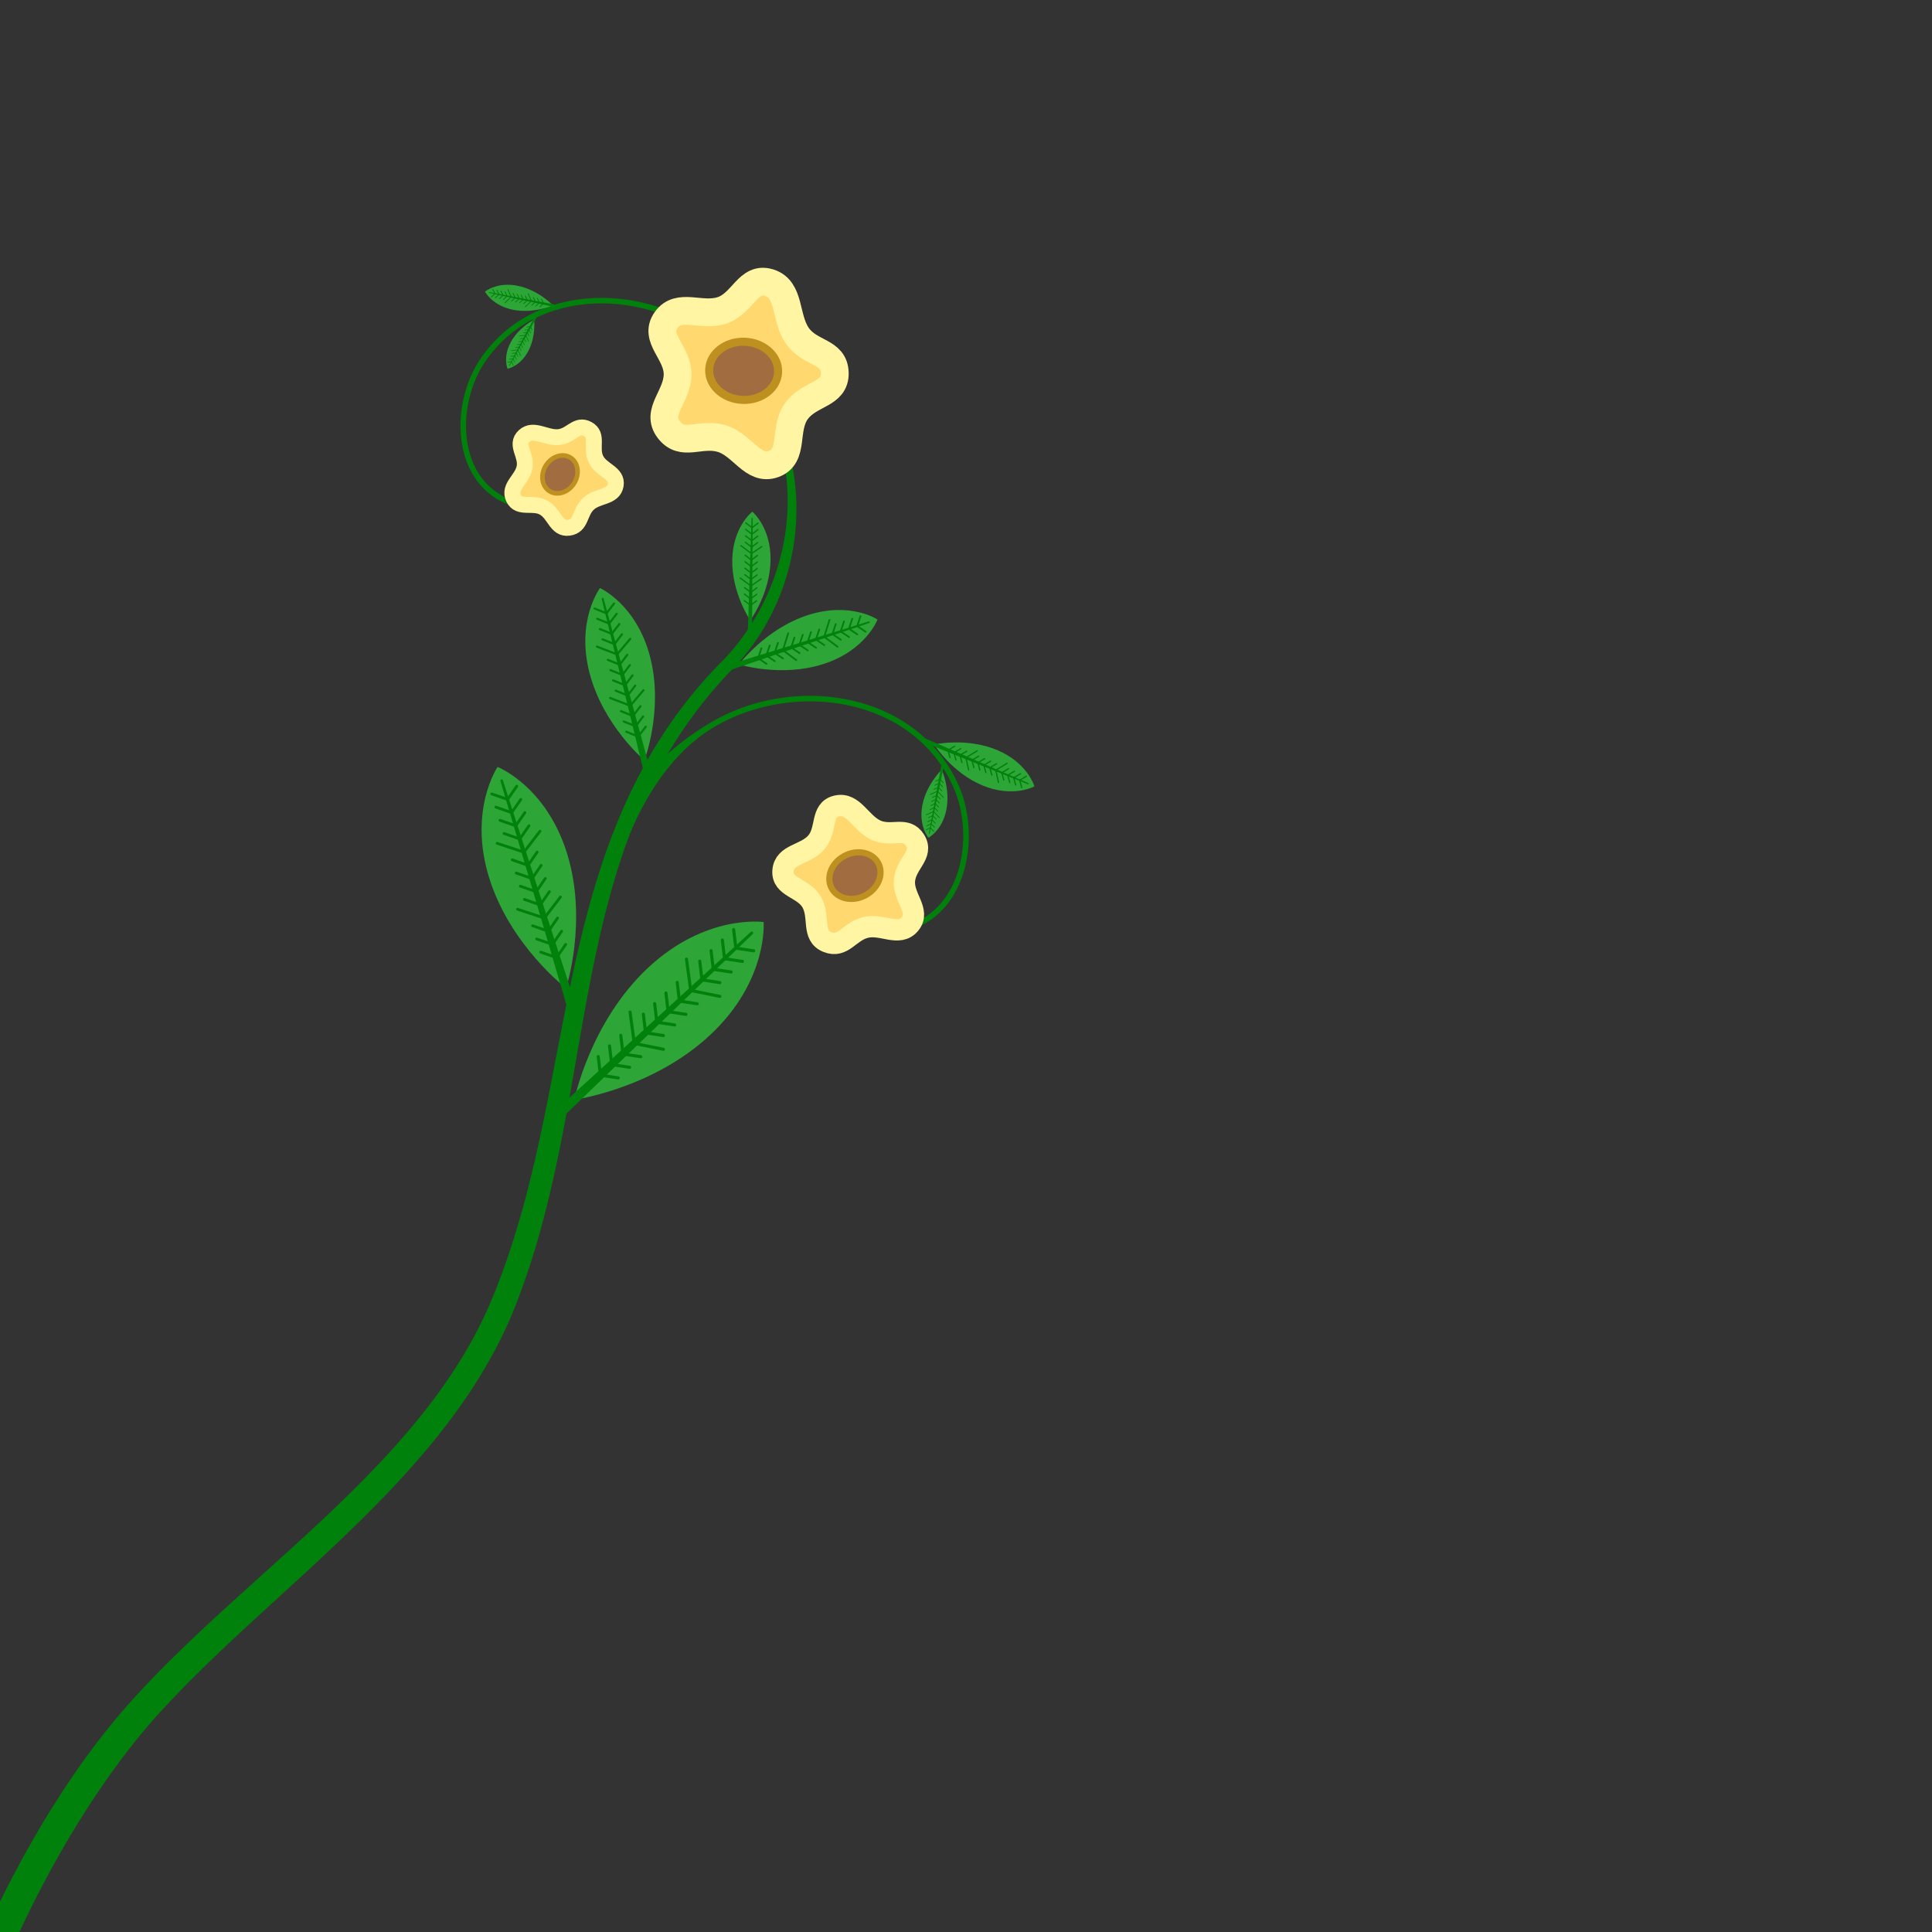 <?xml version="1.0" encoding="UTF-8" standalone="no"?>
<!-- Created with Inkscape (http://www.inkscape.org/) -->

<svg
   xmlns:dc="http://purl.org/dc/elements/1.1/"
   xmlns:cc="http://creativecommons.org/ns#"
   xmlns:rdf="http://www.w3.org/1999/02/22-rdf-syntax-ns#"
   xmlns:svg="http://www.w3.org/2000/svg"
   xmlns="http://www.w3.org/2000/svg"
   xmlns:sodipodi="http://sodipodi.sourceforge.net/DTD/sodipodi-0.dtd"
   xmlns:inkscape="http://www.inkscape.org/namespaces/inkscape"
   width="700"
   height="700"
   viewBox="0 0 700 700"
   id="svg2"
   version="1.1"
   inkscape:version="0.91 r13725"
   sodipodi:docname="flowerInc.svg">
  <rect x="0" y="0" width="700" height="700" fill="#333333" stroke="none"/>
  <defs
     id="defs4">
    <inkscape:path-effect
       effect="powerstroke"
       id="path-effect4853"
       is_visible="true"
       offset_points="0,1.625 | 0.5,1 | 1,0.464"
       sort_points="true"
       interpolator_type="Linear"
       interpolator_beta="0.2"
       start_linecap_type="round"
       linejoin_type="round"
       miter_limit="4"
       end_linecap_type="round" />
    <inkscape:path-effect
       effect="ruler"
       id="path-effect4822"
       is_visible="true"
       unit="px"
       mark_distance="5"
       mark_length="13"
       minor_mark_length="6"
       major_mark_steps="5"
       shift="3"
       offset="11"
       mark_dir="both"
       border_marks="none" />
    <inkscape:path-effect
       effect="skeletal"
       id="path-effect4813"
       is_visible="true"
       pattern="m 0,357.362 c 0,-2.76 2.24,-5 5,-5 2.76,0 5,2.24 5,5 0,2.76 -2.24,5 -5,5 -2.76,0 -5,-2.24 -5,-5 z"
       copytype="single_stretched"
       prop_scale="1"
       scale_y_rel="false"
       spacing="0"
       normal_offset="0"
       tang_offset="0"
       prop_units="false"
       vertical_pattern="false"
       fuse_tolerance="0" />
    <inkscape:path-effect
       effect="powerstroke"
       id="path-effect4732"
       is_visible="true"
       offset_points="0,1 | 3.507,4.743"
       sort_points="true"
       interpolator_type="CubicBezierFit"
       interpolator_beta="0.2"
       start_linecap_type="round"
       linejoin_type="round"
       miter_limit="4"
       end_linecap_type="round" />
    <inkscape:path-effect
       effect="ruler"
       id="path-effect4730"
       is_visible="true"
       unit="px"
       mark_distance="20"
       mark_length="14"
       minor_mark_length="7"
       major_mark_steps="5"
       shift="0"
       offset="0"
       mark_dir="left"
       border_marks="both" />
    <inkscape:path-effect
       effect="knot"
       id="path-effect4728"
       is_visible="true"
       interruption_width="3"
       prop_to_stroke_width="true"
       add_stroke_width="true"
       add_other_stroke_width="true"
       switcher_size="15"
       crossing_points_vector="" />
    <inkscape:path-effect
       effect="rough_hatches"
       id="path-effect4726"
       is_visible="true"
       direction="133.291,815.967 , 65.861,0"
       dist_rdm="75;1"
       growth="0"
       do_bend="true"
       bender="133.291,820.967 , 5,0"
       bottom_edge_variation="45.918;1"
       top_edge_variation="45.918;1"
       bottom_tgt_variation="0;1"
       top_tgt_variation="0;1"
       scale_bf="1"
       scale_bb="1"
       scale_tf="1"
       scale_tb="1"
       top_smth_variation="0;1"
       bottom_smth_variation="0;1"
       fat_output="true"
       stroke_width_top="1"
       stroke_width_bottom="1"
       front_thickness="1"
       back_thickness="0.25" />
    <inkscape:path-effect
       effect="construct_grid"
       id="path-effect4724"
       is_visible="true"
       nr_x="5"
       nr_y="5" />
    <inkscape:path-effect
       effect="bend_path"
       id="path-effect4722"
       is_visible="true"
       bendpath="m 1.568,820.967 263.445,0"
       prop_scale="1"
       scale_y_rel="false"
       vertical="false" />
    <inkscape:path-effect
       effect="vonkoch"
       id="path-effect4720"
       is_visible="true"
       ref_path="m 1.568,820.967 263.445,0"
       generator="m 1.568,1050.555 87.815,0 m 87.815,0 87.815,0"
       similar_only="false"
       nbgenerations="1"
       drawall="true"
       maxComplexity="1000" />
    <inkscape:path-effect
       effect="curvestitching"
       id="path-effect4718"
       is_visible="true"
       count="5"
       startpoint_edge_variation="0;1"
       startpoint_spacing_variation="0;1"
       endpoint_edge_variation="0;1"
       endpoint_spacing_variation="0;1"
       strokepath="m 1.568,820.967 263.445,0"
       prop_scale="1"
       scale_y_rel="false" />
    <inkscape:path-effect
       effect="spiro"
       id="path-effect4716"
       is_visible="true" />
    <inkscape:path-effect
       effect="sketch"
       id="path-effect4714"
       is_visible="true"
       nbiter_approxstrokes="1"
       strokelength="100"
       strokelength_rdm="0.3;1"
       strokeoverlap="0.3"
       strokeoverlap_rdm="0.3;1"
       ends_tolerance="0.1;1"
       parallel_offset="5;1"
       tremble_size="5;1"
       tremble_frequency="1"
       nbtangents="5"
       tgt_places_rdmness="1;1"
       tgtscale="10"
       tgtlength="100"
       tgtlength_rdm="0.3;1" />
    <inkscape:path-effect
       effect="powerstroke"
       id="path-effect4712"
       is_visible="true"
       offset_points="0,1 | 3.487,13.101"
       sort_points="true"
       interpolator_type="SpiroInterpolator"
       interpolator_beta="0.2"
       start_linecap_type="round"
       linejoin_type="round"
       miter_limit="4"
       end_linecap_type="round" />
    <inkscape:path-effect
       effect="skeletal"
       id="path-effect4710"
       is_visible="true"
       pattern="M 0,0 1,0"
       copytype="single_stretched"
       prop_scale="1"
       scale_y_rel="false"
       spacing="0"
       normal_offset="0"
       tang_offset="0"
       prop_units="false"
       vertical_pattern="false"
       fuse_tolerance="0" />
    <inkscape:path-effect
       effect="ruler"
       id="path-effect4822-8"
       is_visible="true"
       unit="px"
       mark_distance="5"
       mark_length="13"
       minor_mark_length="6"
       major_mark_steps="5"
       shift="3"
       offset="11"
       mark_dir="both"
       border_marks="none" />
    <inkscape:path-effect
       effect="powerstroke"
       id="path-effect4853-5"
       is_visible="true"
       offset_points="0,1.822 | 0.5,1.121 | 1,0.521"
       sort_points="true"
       interpolator_type="Linear"
       interpolator_beta="0.2"
       start_linecap_type="round"
       linejoin_type="round"
       miter_limit="4"
       end_linecap_type="round" />
    <inkscape:path-effect
       effect="powerstroke"
       id="path-effect4853-5-8"
       is_visible="true"
       offset_points="0,1.625 | 0.5,1 | 1,0.464"
       sort_points="true"
       interpolator_type="Linear"
       interpolator_beta="0.2"
       start_linecap_type="round"
       linejoin_type="round"
       miter_limit="4"
       end_linecap_type="round" />
    <inkscape:path-effect
       effect="powerstroke"
       id="path-effect4853-5-1"
       is_visible="true"
       offset_points="0,1.022 | 0.5,0.629 | 1,0.292"
       sort_points="true"
       interpolator_type="Linear"
       interpolator_beta="0.2"
       start_linecap_type="round"
       linejoin_type="round"
       miter_limit="4"
       end_linecap_type="round" />
    <inkscape:path-effect
       effect="powerstroke"
       id="path-effect4853-5-9"
       is_visible="true"
       offset_points="0,0.763 | 0.5,0.469 | 1,0.218"
       sort_points="true"
       interpolator_type="Linear"
       interpolator_beta="0.2"
       start_linecap_type="round"
       linejoin_type="round"
       miter_limit="4"
       end_linecap_type="round" />
    <inkscape:path-effect
       effect="powerstroke"
       id="path-effect4853-5-9-6"
       is_visible="true"
       offset_points="0,0.763 | 0.5,0.469 | 1,0.218"
       sort_points="true"
       interpolator_type="Linear"
       interpolator_beta="0.2"
       start_linecap_type="round"
       linejoin_type="round"
       miter_limit="4"
       end_linecap_type="round" />
    <inkscape:path-effect
       effect="powerstroke"
       id="path-effect4853-5-9-2"
       is_visible="true"
       offset_points="0,0.487 | 0.5,0.299 | 1,0.139"
       sort_points="true"
       interpolator_type="Linear"
       interpolator_beta="0.2"
       start_linecap_type="round"
       linejoin_type="round"
       miter_limit="4"
       end_linecap_type="round" />
    <inkscape:path-effect
       effect="powerstroke"
       id="path-effect4853-5-9-2-4"
       is_visible="true"
       offset_points="0,0.391 | 0.5,0.241 | 1,0.112"
       sort_points="true"
       interpolator_type="Linear"
       interpolator_beta="0.2"
       start_linecap_type="round"
       linejoin_type="round"
       miter_limit="4"
       end_linecap_type="round" />
    <inkscape:path-effect
       effect="powerstroke"
       id="path-effect4853-5-9-2-9"
       is_visible="true"
       offset_points="0,0.487 | 0.5,0.299 | 1,0.139"
       sort_points="true"
       interpolator_type="Linear"
       interpolator_beta="0.2"
       start_linecap_type="round"
       linejoin_type="round"
       miter_limit="4"
       end_linecap_type="round" />
    <inkscape:path-effect
       effect="powerstroke"
       id="path-effect4853-5-9-2-5"
       is_visible="true"
       offset_points="0,1.248 | 0.5,0.768 | 1,0.357"
       sort_points="true"
       interpolator_type="Linear"
       interpolator_beta="0.2"
       start_linecap_type="round"
       linejoin_type="round"
       miter_limit="4"
       end_linecap_type="round" />
  </defs>
  <sodipodi:namedview
     id="base"
     pagecolor="#ffffff"
     bordercolor="#666666"
     borderopacity="1.0"
     inkscape:pageopacity="0.0"
     inkscape:pageshadow="2"
     inkscape:zoom="0.98994949"
     inkscape:cx="168.24094"
     inkscape:cy="341.9326"
     inkscape:document-units="px"
     inkscape:current-layer="layer1"
     showgrid="false"
     units="px"
     inkscape:window-width="2560"
     inkscape:window-height="1017"
     inkscape:window-x="-8"
     inkscape:window-y="-8"
     inkscape:window-maximized="1" />
  <g
     inkscape:label="Layer 1"
     inkscape:groupmode="layer"
     id="layer1"
     transform="translate(0,-352.362)">
    <path
       style="color:#000000;font-style:normal;font-variant:normal;font-weight:normal;font-stretch:normal;font-size:medium;line-height:normal;font-family:sans-serif;text-indent:0;text-align:start;text-decoration:none;text-decoration-line:none;text-decoration-style:solid;text-decoration-color:#000000;letter-spacing:normal;word-spacing:normal;text-transform:none;direction:ltr;block-progression:tb;writing-mode:lr-tb;baseline-shift:baseline;text-anchor:start;white-space:normal;clip-rule:nonzero;display:inline;overflow:visible;visibility:visible;opacity:1;isolation:auto;mix-blend-mode:normal;color-interpolation:sRGB;color-interpolation-filters:linearRGB;solid-color:#000000;solid-opacity:1;fill:#00810b;fill-opacity:1;fill-rule:nonzero;stroke:#00810b;stroke-width:1;stroke-linecap:round;stroke-linejoin:round;stroke-miterlimit:4;stroke-dasharray:none;stroke-dashoffset:0;stroke-opacity:1;color-rendering:auto;image-rendering:auto;shape-rendering:auto;text-rendering:auto;enable-background:accumulate"
       d="m 263.6,590.672 c -32.749,32.245 -45.822,70.704 -54.783,110.987 -9.009,40.497 -13.738,81.733 -29.84,120.866 -12.007,29.46 -33.626,53.935 -57.819,77.05 -23.961,22.894 -51.01,44.913 -72.419,68.564 -10.633,11.675 -20.426,25.079 -29.135,38.987 -8.477,13.538 -15.978,27.571 -22.287,40.996 a 4.044,4.666 21.161 0 0 2.248,6.26 c 0.325,0.092 0.672,0.137 1.036,0.146 a 6.788,3.291 6.11 0 0 5.843,-2.099 c 12.417,-26.641 29.5,-55.634 49.318,-77.969 20.945,-23.431 46.967,-44.783 71.47,-68.582 24.3,-23.602 46.649,-49.234 59.003,-80.452 15.823,-40.218 20.041,-82.868 28.143,-122.599 8.141,-39.922 20.263,-77.699 51.803,-109.574 a 1.039,1.566 33.571 0 0 0,-2.336 c -0.404,-0.068 -0.796,-0.147 -1.168,-0.246 z m 0,1.414 c 0.1,0.372 0.179,0.764 0.246,1.168 l 0,-2.336 c -32.603,32.267 -45.433,70.692 -54.162,110.922 -8.77,40.423 -13.288,81.841 -29.314,121.241 -12.059,29.814 -33.779,54.519 -58.012,77.734 -24.027,23.019 -51.004,44.965 -72.32,68.494 -20.81,22.809 -38.621,52.357 -51.537,79.371 l 5.843,-2.099 c -0.239,-0.274 -0.495,-0.513 -0.773,-0.705 l 2.248,6.26 c 6.217,-13.104 13.567,-26.79 21.824,-39.976 8.487,-13.553 17.874,-26.557 27.93,-37.869 21.01,-23.482 46.932,-44.801 71.422,-68.65 24.251,-23.616 46.535,-49.247 58.773,-80.399 15.619,-40.156 19.622,-82.841 27.52,-122.642 7.939,-40.009 19.952,-78.238 51.725,-110.513 z"
       id="path4694"
       inkscape:connector-curvature="0"
       inkscape:path-effect="#path-effect4732"
       inkscape:original-d="m 264.30664,591.37891 c -32.25981,32.25981 -44.80485,70.60399 -53.25391,110.75 -8.44905,40.14601 -12.82325,82.11281 -28.67968,121.7539 C 158.12761,884.4964 94.566261,924.0926 52.15625,971.21484 31.744516,993.89454 14.266368,1023.2357 1.5683594,1050.1289 l 0.9042968,0.4258 C 15.139255,1023.728 32.585725,994.45661 52.900391,971.88477 95.163807,924.92541 158.88957,885.28682 183.30273,824.25391 c 15.92322,-39.80804 20.29411,-81.84348 28.72852,-121.91993 8.43441,-40.07644 20.91101,-78.17663 52.98242,-110.24804 l -0.70703,-0.70703 z" />
    <path
       style="color:#000000;font-style:normal;font-variant:normal;font-weight:normal;font-stretch:normal;font-size:medium;line-height:normal;font-family:sans-serif;text-indent:0;text-align:start;text-decoration:none;text-decoration-line:none;text-decoration-style:solid;text-decoration-color:#000000;letter-spacing:normal;word-spacing:normal;text-transform:none;direction:ltr;block-progression:tb;writing-mode:lr-tb;baseline-shift:baseline;text-anchor:start;white-space:normal;clip-rule:nonzero;display:inline;overflow:visible;visibility:visible;opacity:1;isolation:auto;mix-blend-mode:normal;color-interpolation:sRGB;color-interpolation-filters:linearRGB;solid-color:#000000;solid-opacity:1;fill:#00810b;fill-opacity:1;fill-rule:nonzero;stroke:#00810b;stroke-width:1px;stroke-linecap:butt;stroke-linejoin:round;stroke-miterlimit:4;stroke-dasharray:none;stroke-dashoffset:0;stroke-opacity:1;color-rendering:auto;image-rendering:auto;shape-rendering:auto;text-rendering:auto;enable-background:accumulate"
       d="m 214.994,460.85 c -15.828,0.752 -31.014,7.658 -40.652,22.014 -5.413,8.063 -8.026,19.208 -6.611,29.318 1.415,10.111 6.924,19.22 17.723,22.949 4.149,1.433 10.996,0.505 15.863,-2.184 2.434,-1.344 4.386,-3.152 5.146,-5.428 0.76,-2.275 -0.24,-4.466 -2.513,-7.327 l -0.29,0.13 c 2.133,2.685 2.502,4.945 1.855,6.879 -0.646,1.933 -2.384,3.6 -4.682,4.869 -4.596,2.538 -11.372,3.387 -15.055,2.115 -10.425,-3.6 -15.682,-12.3 -17.059,-22.143 -1.377,-9.842 1.193,-20.791 6.451,-28.623 9.45,-14.076 24.3,-20.833 39.869,-21.572 15.569,-0.739 31.837,4.564 43.998,14.607 35.75,29.524 34.335,81.667 4.46,114.282 l 2.946,2.236 c 30.232,-33.005 29.467,-87.362 -6.77,-117.288 -12.365,-10.212 -28.854,-15.588 -44.682,-14.836 z"
       id="path4700"
       inkscape:connector-curvature="0"
       sodipodi:nodetypes="ssssssccsssssssccss" />
    <path
       style="color:#000000;font-style:normal;font-variant:normal;font-weight:normal;font-stretch:normal;font-size:medium;line-height:normal;font-family:sans-serif;text-indent:0;text-align:start;text-decoration:none;text-decoration-line:none;text-decoration-style:solid;text-decoration-color:#000000;letter-spacing:normal;word-spacing:normal;text-transform:none;direction:ltr;block-progression:tb;writing-mode:lr-tb;baseline-shift:baseline;text-anchor:start;white-space:normal;clip-rule:nonzero;display:inline;overflow:visible;visibility:visible;opacity:1;isolation:auto;mix-blend-mode:normal;color-interpolation:sRGB;color-interpolation-filters:linearRGB;solid-color:#000000;solid-opacity:1;fill:#00810b;fill-opacity:1;fill-rule:evenodd;stroke:#00810b;stroke-width:1px;stroke-linecap:butt;stroke-linejoin:round;stroke-miterlimit:4;stroke-dasharray:none;stroke-dashoffset:0;stroke-opacity:1;color-rendering:auto;image-rendering:auto;shape-rendering:auto;text-rendering:auto;enable-background:accumulate"
       d="m 295.637,605.008 c 4.254,0.133 8.477,0.651 12.588,1.564 16.443,3.652 31.099,13.634 38.596,30.414 4.209,9.422 4.928,21.567 1.617,31.898 -3.31,10.331 -10.724,18.87 -22.703,20.82 -4.592,0.748 -11.597,-1.462 -16.203,-5.154 -2.303,-1.846 -4.017,-4.091 -4.4,-6.602 -0.383,-2.511 0.847,-4.989 3.741,-7.57 l 0.046,0.029 c -2.727,2.432 -3.128,5.237 -2.799,7.391 0.329,2.155 1.855,4.221 4.037,5.971 4.364,3.498 11.313,5.618 15.418,4.949 11.589,-1.887 18.682,-10.065 21.91,-20.139 3.228,-10.073 2.517,-22.02 -1.578,-31.188 -7.359,-16.472 -21.709,-26.248 -37.898,-29.844 -16.19,-3.596 -34.205,-0.981 -48.775,7.346 -15.642,8.94 -26.389,25.874 -32.818,42.652 l -2.956,-4.526 c 6.507,-16.984 19.419,-29.93 35.278,-38.993 11.1,-6.344 24.138,-9.419 36.9,-9.02 z"
       id="path4702"
       inkscape:connector-curvature="0"
       sodipodi:nodetypes="cssssssccsssssssccssc" />
    <path
       sodipodi:type="star"
       style="fill:#ffd870;fill-opacity:1;fill-rule:nonzero;stroke:#fff5a2;stroke-width:9.285;stroke-linecap:butt;stroke-linejoin:round;stroke-miterlimit:4;stroke-dasharray:none;stroke-dashoffset:90;stroke-opacity:1"
       id="path4734"
       sodipodi:sides="5"
       sodipodi:cx="250.89592"
       sodipodi:cy="376.72025"
       sodipodi:r1="22.132904"
       sodipodi:r2="31.173105"
       sodipodi:arg1="0.57762953"
       sodipodi:arg2="1.2059481"
       inkscape:flatsided="false"
       inkscape:rounded="0.4"
       inkscape:randomized="0.02"
       d="m 269.273,388.492 c -4.163,6.227 0.006,15.139 -6.898,17.952 -6.905,2.813 -10.638,-6.084 -17.841,-7.837 -7.203,-1.753 -12.831,3.498 -17.626,-2.263 -4.796,-5.761 2.453,-11.123 2.222,-18.525 -0.232,-7.402 -8.586,-11.756 -4.572,-17.97 4.014,-6.214 11.723,-1.384 18.621,-4.022 6.898,-2.638 8.159,-11.77 15.359,-9.804 7.2,1.966 5.561,11.477 10.103,17.408 4.542,5.931 12.467,4.509 12.923,11.86 0.456,7.351 -8.128,6.974 -12.29,13.201 z"
       inkscape:transform-center-x="1.431219"
       inkscape:transform-center-y="1.854952"
       transform="matrix(0.733,-0.392,0.392,0.733,-21.963,492.086)" />
    <ellipse
       style="fill:#a16c3f;fill-opacity:1;fill-rule:nonzero;stroke:#bd901f;stroke-width:2.246;stroke-linecap:butt;stroke-linejoin:round;stroke-miterlimit:4;stroke-dasharray:none;stroke-dashoffset:90;stroke-opacity:1"
       id="path4738"
       transform="matrix(0.882,-0.472,0.472,0.882,0,0)"
       ry="8.08"
       rx="9.577"
       cy="736.283"
       cx="-42.817" />
    <path
       style="fill:#2da537;fill-opacity:1;fill-rule:evenodd;stroke:none;stroke-width:1px;stroke-linecap:butt;stroke-linejoin:miter;stroke-opacity:1"
       d="m 208.089,750.809 c 0,0 5.673,-28.058 26.641,-47.738 20.968,-19.679 41.949,-16.637 41.949,-16.637 0,0 1.707,21.132 -19.261,40.811 -20.968,19.679 -49.33,23.564 -49.33,23.564 z"
       id="path4811-5-8"
       inkscape:connector-curvature="0"
       sodipodi:nodetypes="cscsc" />
    <path
       style="fill:none;fill-rule:evenodd;stroke:#00810b;stroke-width:1.121px;stroke-linecap:round;stroke-linejoin:round;stroke-opacity:1"
       d="m 224.013,742.904 -6.454,-0.982 -0.813,-6.762 m 11.355,3.907 -6.454,-0.982 -0.813,-6.762 m 11.355,3.907 -6.454,-0.982 -0.813,-6.762 m 15.446,5.06 -10.546,-2.135 -1.54,-11.363 m 12.082,8.509 -6.454,-0.982 -0.813,-6.762 m 11.355,3.907 -6.454,-0.982 -0.813,-6.762 m 11.355,3.907 -6.454,-0.982 -0.813,-6.762 m 11.355,3.907 -6.454,-0.982 -0.813,-6.762 m 15.446,5.06 -10.546,-2.135 -1.54,-11.363 m 12.082,8.509 -6.454,-0.982 -0.813,-6.762 m 11.355,3.907 -6.454,-0.982 -0.813,-6.762 m 11.355,3.907 -6.454,-0.982 -0.813,-6.762 m 11.355,3.907 -6.454,-0.982 -0.813,-6.762"
       id="path4820-3-1"
       inkscape:connector-curvature="0"
       sodipodi:nodetypes="ccccccccccccccccccccccccccccccccccccccc" />
    <path
       style="fill:#00810b;fill-opacity:1;fill-rule:evenodd;stroke:none;stroke-width:1px;stroke-linecap:butt;stroke-linejoin:miter;stroke-opacity:1"
       d="m 203.092,757.915 34.794,-33.616 34.862,-33.543 a 0.521,0.521 90 0 0 -0.712,-0.759 l -35.684,32.667 -35.753,32.594 a 1.822,1.822 90 0 0 2.493,2.657 z"
       id="path4851-1"
       inkscape:connector-curvature="0"
       inkscape:path-effect="#path-effect4853-5"
       inkscape:original-d="m 201.84548,756.58628 70.54627,-66.20986"
       sodipodi:nodetypes="cc" />
    <path
       style="fill:#2da537;fill-opacity:1;fill-rule:evenodd;stroke:none;stroke-width:1px;stroke-linecap:butt;stroke-linejoin:miter;stroke-opacity:1"
       d="m 205.084,710.392 c 0,0 -20.28,-15.514 -27.864,-40.017 -7.584,-24.503 3.055,-40.137 3.055,-40.137 0,0 17.611,6.89 25.195,31.393 7.584,24.503 -0.385,48.761 -0.385,48.761 z"
       id="path4811-5-8-6"
       inkscape:connector-curvature="0"
       sodipodi:nodetypes="cscsc" />
    <path
       style="fill:none;fill-rule:evenodd;stroke:#00810b;stroke-width:1px;stroke-linecap:round;stroke-linejoin:round;stroke-opacity:1"
       d="m 204.968,694.534 -3.31,4.792 -5.739,-1.991 m 7.57,-7.577 -3.31,4.792 -5.739,-1.991 m 7.57,-7.577 -3.31,4.792 -5.739,-1.991 m 10.094,-10.407 -5.833,7.621 -9.713,-3.206 m 11.544,-6.362 -3.31,4.792 -5.739,-1.991 m 7.57,-7.577 -3.31,4.792 -5.739,-1.991 m 7.57,-7.577 -3.31,4.792 -5.739,-1.991 m 7.57,-7.577 -3.31,4.792 -5.739,-1.991 m 10.094,-10.407 -5.833,7.621 -9.713,-3.206 m 11.544,-6.362 -3.31,4.792 -5.739,-1.991 m 7.57,-7.577 -3.31,4.792 -5.739,-1.991 m 7.57,-7.577 -3.31,4.792 -5.739,-1.991 m 7.57,-7.577 -3.31,4.792 -5.739,-1.991"
       id="path4820-3-1-8"
       inkscape:connector-curvature="0"
       sodipodi:nodetypes="ccccccccccccccccccccccccccccccccccccccc" />
    <path
       style="fill:#00810b;fill-opacity:1;fill-rule:evenodd;stroke:none;stroke-width:1px;stroke-linecap:butt;stroke-linejoin:miter;stroke-opacity:1"
       d="M 208.828,717.174 195.473,676.14 182.203,635.078 a 0.464,0.464 90 0 0 -0.887,0.275 l 12.247,41.378 12.161,41.404 a 1.625,1.625 90 0 0 3.105,-0.961 z"
       id="path4851-1-2"
       inkscape:connector-curvature="0"
       inkscape:path-effect="#path-effect4853-5-8"
       inkscape:original-d="M 207.27598,717.65496 181.75904,635.2156"
       sodipodi:nodetypes="cc" />
    <path
       style="fill:#2da537;fill-opacity:1;fill-rule:evenodd;stroke:none;stroke-width:1px;stroke-linecap:butt;stroke-linejoin:miter;stroke-opacity:1"
       d="m 267.752,593.089 c 0,0 9.587,-12.882 24.932,-17.856 15.345,-4.974 25.265,1.586 25.265,1.586 0,0 -4.186,11.132 -19.531,16.105 -15.345,4.974 -30.666,0.165 -30.666,0.165 z"
       id="path4811-5-8-1"
       inkscape:connector-curvature="0"
       sodipodi:nodetypes="cscsc" />
    <path
       style="fill:none;fill-rule:evenodd;stroke:#00810b;stroke-width:0.629px;stroke-linecap:round;stroke-linejoin:round;stroke-opacity:1"
       d="m 277.723,592.884 -3.041,-2.041 1.204,-3.626 m 4.828,4.697 -3.041,-2.041 1.204,-3.626 m 4.828,4.697 -3.041,-2.041 1.204,-3.626 m 6.629,6.261 -4.841,-3.604 1.935,-6.135 m 4.097,7.206 -3.041,-2.041 1.204,-3.626 m 4.828,4.697 -3.041,-2.041 1.204,-3.626 m 4.828,4.697 -3.041,-2.041 1.204,-3.626 m 4.828,4.697 -3.041,-2.041 1.204,-3.626 m 6.629,6.261 -4.841,-3.604 1.935,-6.135 m 4.097,7.206 -3.041,-2.041 1.204,-3.626 m 4.828,4.697 -3.041,-2.041 1.204,-3.626 m 4.828,4.697 -3.041,-2.041 1.204,-3.626 m 4.828,4.697 -3.041,-2.041 1.204,-3.626"
       id="path4820-3-1-7"
       inkscape:connector-curvature="0"
       sodipodi:nodetypes="ccccccccccccccccccccccccccccccccccccccc" />
    <path
       style="fill:#00810b;fill-opacity:1;fill-rule:evenodd;stroke:none;stroke-width:1px;stroke-linecap:butt;stroke-linejoin:miter;stroke-opacity:1"
       d="m 263.518,595.5 25.693,-8.741 25.71,-8.687 a 0.292,0.292 90 0 0 -0.18,-0.556 l -25.918,8.046 -25.935,7.993 a 1.022,1.022 90 0 0 0.63,1.944 z"
       id="path4851-1-3"
       inkscape:connector-curvature="0"
       inkscape:path-effect="#path-effect4853-5-1"
       inkscape:original-d="m 263.20272,594.52783 51.62744,-16.73365"
       sodipodi:nodetypes="cc" />
    <path
       style="fill:#2da537;fill-opacity:1;fill-rule:evenodd;stroke:none;stroke-width:1px;stroke-linecap:butt;stroke-linejoin:miter;stroke-opacity:1"
       d="m 338.457,622.098 c 0,0 11.694,-2.634 22.803,2.011 11.109,4.645 13.537,13.184 13.537,13.184 0,0 -7.783,4.269 -18.892,-0.376 -11.109,-4.645 -17.447,-14.819 -17.447,-14.819 z"
       id="path4811-5-8-3"
       inkscape:connector-curvature="0"
       sodipodi:nodetypes="cscsc" />
    <path
       style="fill:none;fill-rule:evenodd;stroke:#00810b;stroke-width:0.469px;stroke-linecap:round;stroke-linejoin:round;stroke-opacity:1"
       d="m 344.204,626.83 -0.729,-2.635 2.445,-1.468 m 0.45,5.008 -0.729,-2.635 2.445,-1.468 m 0.45,5.008 -0.729,-2.635 2.445,-1.468 m 0.71,6.769 -0.989,-4.396 4.079,-2.533 m -1.184,6.073 -0.729,-2.635 2.445,-1.468 m 0.45,5.008 -0.729,-2.635 2.445,-1.468 m 0.45,5.008 -0.729,-2.635 2.445,-1.468 m 0.45,5.008 -0.729,-2.635 2.445,-1.468 m 0.71,6.769 -0.989,-4.396 4.079,-2.533 m -1.184,6.074 -0.729,-2.635 2.445,-1.468 m 0.45,5.008 -0.729,-2.635 2.445,-1.468 m 0.45,5.008 -0.729,-2.635 2.445,-1.468 m 0.45,5.008 -0.729,-2.635 2.445,-1.468"
       id="path4820-3-1-87"
       inkscape:connector-curvature="0"
       sodipodi:nodetypes="ccccccccccccccccccccccccccccccccccccccc" />
    <path
       style="fill:#00810b;fill-opacity:1;fill-rule:evenodd;stroke:none;stroke-width:1px;stroke-linecap:butt;stroke-linejoin:miter;stroke-opacity:1"
       d="m 334.887,621.405 18.801,7.543 18.785,7.582 a 0.218,0.218 90 0 0 0.168,-0.402 l -18.591,-8.046 -18.575,-8.085 a 0.763,0.763 90 0 0 -0.589,1.408 z"
       id="path4851-1-5"
       inkscape:connector-curvature="0"
       inkscape:path-effect="#path-effect4853-5-9"
       inkscape:original-d="m 335.18123,620.70091 37.37601,15.62807"
       sodipodi:nodetypes="cc" />
    <path
       style="fill:#2da537;fill-opacity:1;fill-rule:evenodd;stroke:none;stroke-width:1px;stroke-linecap:butt;stroke-linejoin:miter;stroke-opacity:1"
       d="m 271.826,577.132 c 0,0 -6.751,-9.905 -6.518,-21.944 0.233,-12.039 7.279,-17.438 7.279,-17.438 0,0 6.833,5.667 6.6,17.706 -0.233,12.039 -7.361,21.675 -7.361,21.675 z"
       id="path4811-5-8-3-9"
       inkscape:connector-curvature="0"
       sodipodi:nodetypes="cscsc" />
    <path
       style="fill:none;fill-rule:evenodd;stroke:#00810b;stroke-width:0.469px;stroke-linecap:round;stroke-linejoin:round;stroke-opacity:1"
       d="m 274.112,570.048 -2.182,1.648 -2.264,-1.733 m 4.491,-2.261 -2.182,1.648 -2.264,-1.733 m 4.491,-2.261 -2.182,1.647 -2.264,-1.733 m 6.033,-3.15 -3.723,2.537 -3.856,-2.861 m 6.083,-1.133 -2.182,1.647 -2.264,-1.733 m 4.491,-2.261 -2.182,1.648 -2.264,-1.733 m 4.491,-2.261 -2.182,1.647 -2.264,-1.733 m 4.491,-2.261 -2.182,1.648 -2.264,-1.733 m 6.033,-3.15 -3.723,2.537 -3.856,-2.861 m 6.083,-1.133 -2.182,1.647 -2.264,-1.733 m 4.491,-2.261 -2.182,1.648 -2.264,-1.733 m 4.491,-2.261 -2.182,1.648 -2.264,-1.733 m 4.491,-2.261 -2.182,1.648 -2.264,-1.733"
       id="path4820-3-1-87-7"
       inkscape:connector-curvature="0"
       sodipodi:nodetypes="ccccccccccccccccccccccccccccccccccccccc" />
    <path
       style="fill:#00810b;fill-opacity:1;fill-rule:evenodd;stroke:none;stroke-width:1px;stroke-linecap:butt;stroke-linejoin:miter;stroke-opacity:1"
       d="m 272.494,580.708 0.098,-20.258 0.14,-20.257 a 0.218,0.218 90 0 0 -0.436,-0.008 l -0.643,20.247 -0.685,20.246 a 0.763,0.763 90 0 0 1.525,0.029 z"
       id="path4851-1-5-3"
       inkscape:connector-curvature="0"
       inkscape:path-effect="#path-effect4853-5-9-6"
       inkscape:original-d="m 271.73164,580.69282 0.7828,-40.50419"
       sodipodi:nodetypes="cc" />
    <path
       style="fill:#2da537;fill-opacity:1;fill-rule:evenodd;stroke:none;stroke-width:1px;stroke-linecap:butt;stroke-linejoin:miter;stroke-opacity:1"
       d="m 200.352,463.005 c 0,0 -6.987,3.105 -14.516,1.584 -7.529,-1.521 -10.112,-6.56 -10.112,-6.56 0,0 4.337,-3.641 11.866,-2.12 7.529,1.521 12.762,7.096 12.762,7.096 z"
       id="path4811-5-8-3-0"
       inkscape:connector-curvature="0"
       sodipodi:nodetypes="cscsc" />
    <path
       style="fill:none;fill-rule:evenodd;stroke:#00810b;stroke-width:0.299px;stroke-linecap:round;stroke-linejoin:round;stroke-opacity:1"
       d="m 196.167,460.761 0.785,1.557 -1.347,1.223 m -0.906,-3.077 0.785,1.557 -1.347,1.223 m -0.906,-3.077 0.785,1.557 -1.347,1.223 m -1.288,-4.146 1.167,2.626 -2.236,2.093 m -0.016,-3.947 0.785,1.557 -1.347,1.223 m -0.906,-3.077 0.785,1.557 -1.347,1.223 m -0.906,-3.077 0.785,1.557 -1.347,1.223 m -0.906,-3.077 0.785,1.557 -1.347,1.223 m -1.288,-4.146 1.167,2.626 -2.236,2.093 m -0.016,-3.947 0.785,1.557 -1.347,1.223 m -0.906,-3.077 0.785,1.557 -1.347,1.223 m -0.906,-3.077 0.785,1.557 -1.347,1.223 m -0.906,-3.077 0.785,1.557 -1.347,1.223"
       id="path4820-3-1-87-6"
       inkscape:connector-curvature="0"
       sodipodi:nodetypes="ccccccccccccccccccccccccccccccccccccccc" />
    <path
       style="fill:#00810b;fill-opacity:1;fill-rule:evenodd;stroke:none;stroke-width:1px;stroke-linecap:butt;stroke-linejoin:miter;stroke-opacity:1"
       d="m 202.672,462.994 -12.702,-2.375 -12.697,-2.402 a 0.139,0.139 90 0 0 -0.055,0.273 l 12.633,2.716 12.628,2.742 a 0.487,0.487 90 0 0 0.193,-0.954 z"
       id="path4851-1-5-0"
       inkscape:connector-curvature="0"
       inkscape:path-effect="#path-effect4853-5-9-2"
       inkscape:original-d="m 202.57541,463.47083 -25.32983,-5.11787"
       sodipodi:nodetypes="cc" />
    <path
       style="fill:#2da537;fill-opacity:1;fill-rule:evenodd;stroke:none;stroke-width:1px;stroke-linecap:butt;stroke-linejoin:miter;stroke-opacity:1"
       d="m 193.522,468.19 c 0,0 0.745,6.106 -2.197,11.539 -2.942,5.434 -7.426,6.235 -7.426,6.235 0,0 -1.78,-4.193 1.162,-9.627 2.942,-5.434 8.462,-8.148 8.462,-8.148 z"
       id="path4811-5-8-3-0-3"
       inkscape:connector-curvature="0"
       sodipodi:nodetypes="cscsc" />
    <path
       style="fill:none;fill-rule:evenodd;stroke:#00810b;stroke-width:0.241px;stroke-linecap:round;stroke-linejoin:round;stroke-opacity:1"
       d="m 190.811,470.881 1.383,-0.237 0.624,1.324 m -2.58,-0.027 1.383,-0.237 0.624,1.324 m -2.58,-0.027 1.383,-0.237 0.624,1.324 m -3.493,0.015 2.295,-0.279 1.084,2.213 m -3.04,-0.916 1.383,-0.237 0.624,1.324 m -2.58,-0.027 1.383,-0.237 0.624,1.324 m -2.58,-0.027 1.383,-0.237 0.624,1.324 m -2.58,-0.027 1.383,-0.237 0.624,1.324 m -3.493,0.015 2.295,-0.279 1.084,2.213 m -3.04,-0.916 1.383,-0.237 0.624,1.324 m -2.58,-0.027 1.383,-0.237 0.624,1.324 m -2.58,-0.027 1.383,-0.237 0.624,1.324 m -2.58,-0.027 1.383,-0.237 0.624,1.324"
       id="path4820-3-1-87-6-4"
       inkscape:connector-curvature="0"
       sodipodi:nodetypes="ccccccccccccccccccccccccccccccccccccccc" />
    <path
       style="fill:#00810b;fill-opacity:1;fill-rule:evenodd;stroke:none;stroke-width:1px;stroke-linecap:butt;stroke-linejoin:miter;stroke-opacity:1"
       d="m 194.059,466.402 -4.816,9.212 -4.835,9.202 a 0.112,0.112 90 0 0 0.197,0.106 l 5.062,-9.079 5.081,-9.069 a 0.391,0.391 90 0 0 -0.688,-0.373 z"
       id="path4851-1-5-0-8"
       inkscape:connector-curvature="0"
       inkscape:path-effect="#path-effect4853-5-9-2-4"
       inkscape:original-d="m 194.40332,466.5888 -9.8978,18.28152"
       sodipodi:nodetypes="cc" />
    <path
       style="fill:#2da537;fill-opacity:1;fill-rule:evenodd;stroke:none;stroke-width:1px;stroke-linecap:butt;stroke-linejoin:miter;stroke-opacity:1"
       d="m 341.216,631.224 c 0,0 3.149,6.968 1.674,14.506 -1.474,7.538 -6.497,10.153 -6.497,10.153 0,0 -3.668,-4.314 -2.193,-11.852 1.474,-7.538 7.016,-12.806 7.016,-12.806 z"
       id="path4811-5-8-3-0-5"
       inkscape:connector-curvature="0"
       sodipodi:nodetypes="cscsc" />
    <path
       style="fill:none;fill-rule:evenodd;stroke:#00810b;stroke-width:0.299px;stroke-linecap:round;stroke-linejoin:round;stroke-opacity:1"
       d="m 338.998,635.423 1.552,-0.794 1.231,1.339 m -3.071,0.925 1.552,-0.794 1.231,1.339 m -3.071,0.925 1.552,-0.794 1.231,1.339 m -4.138,1.313 2.619,-1.183 2.107,2.223 m -3.947,0.041 1.552,-0.794 1.231,1.339 m -3.071,0.925 1.552,-0.794 1.231,1.339 m -3.071,0.925 1.552,-0.794 1.231,1.339 m -3.071,0.925 1.552,-0.794 1.231,1.339 m -4.138,1.313 2.619,-1.183 2.107,2.223 m -3.947,0.041 1.552,-0.794 1.231,1.339 m -3.071,0.925 1.552,-0.794 1.231,1.339 m -3.071,0.925 1.552,-0.794 1.231,1.339 m -3.071,0.925 1.552,-0.794 1.231,1.339"
       id="path4820-3-1-87-6-3"
       inkscape:connector-curvature="0"
       sodipodi:nodetypes="ccccccccccccccccccccccccccccccccccccccc" />
    <path
       style="fill:#00810b;fill-opacity:1;fill-rule:evenodd;stroke:none;stroke-width:1px;stroke-linecap:butt;stroke-linejoin:miter;stroke-opacity:1"
       d="m 341.191,628.904 -2.297,12.716 -2.323,12.711 a 0.139,0.139 90 0 0 0.273,0.053 l 2.638,-12.65 2.664,-12.645 a 0.487,0.487 90 0 0 -0.955,-0.187 z"
       id="path4851-1-5-0-2"
       inkscape:connector-curvature="0"
       inkscape:path-effect="#path-effect4853-5-9-2-9"
       inkscape:original-d="m 341.6683,628.9976 -4.96037,25.36113"
       sodipodi:nodetypes="cc" />
    <path
       style="fill:#2da537;fill-opacity:1;fill-rule:evenodd;stroke:none;stroke-width:1px;stroke-linecap:butt;stroke-linejoin:miter;stroke-opacity:1"
       d="m 233.476,627.838 c 0,0 -14.988,-12.651 -19.904,-31.73 -4.916,-19.079 3.823,-30.682 3.823,-30.682 0,0 13.258,5.935 18.174,25.014 4.916,19.079 -2.092,37.398 -2.092,37.398 z"
       id="path4811-5-8-3-0-4"
       inkscape:connector-curvature="0"
       sodipodi:nodetypes="cscsc" />
    <path
       style="fill:none;fill-rule:evenodd;stroke:#00810b;stroke-width:0.768px;stroke-linecap:round;stroke-linejoin:round;stroke-opacity:1"
       d="m 233.972,615.667 -2.716,3.554 -4.33,-1.739 m 6.088,-5.535 -2.716,3.554 -4.33,-1.739 m 6.088,-5.535 -2.716,3.554 -4.33,-1.739 m 8.128,-7.613 -4.756,5.633 -7.334,-2.818 m 9.092,-4.456 -2.716,3.554 -4.33,-1.739 m 6.088,-5.535 -2.716,3.554 -4.33,-1.739 m 6.088,-5.535 -2.716,3.554 -4.33,-1.739 m 6.088,-5.535 -2.716,3.554 -4.33,-1.739 m 8.128,-7.613 -4.756,5.632 -7.334,-2.818 m 9.092,-4.456 -2.716,3.554 -4.33,-1.739 m 6.088,-5.535 -2.716,3.554 -4.33,-1.739 m 6.088,-5.535 -2.716,3.554 -4.33,-1.739 m 6.088,-5.535 -2.716,3.554 -4.33,-1.739"
       id="path4820-3-1-87-6-9"
       inkscape:connector-curvature="0"
       sodipodi:nodetypes="ccccccccccccccccccccccccccccccccccccccc" />
    <path
       style="fill:#00810b;fill-opacity:1;fill-rule:evenodd;stroke:none;stroke-width:1px;stroke-linecap:butt;stroke-linejoin:miter;stroke-opacity:1"
       d="m 236.099,633.18 -8.735,-31.976 -8.669,-31.993 a 0.357,0.357 90 0 0 -0.691,0.178 l 7.872,32.198 7.805,32.215 a 1.248,1.248 90 0 0 2.417,-0.623 z"
       id="path4851-1-5-0-4"
       inkscape:connector-curvature="0"
       inkscape:path-effect="#path-effect4853-5-9-2-5"
       inkscape:original-d="M 234.89046,633.49139 218.35034,569.30008"
       sodipodi:nodetypes="cc" />
    <path
       sodipodi:type="star"
       style="fill:#ffd870;fill-opacity:1;fill-rule:nonzero;stroke:#fff5a2;stroke-width:9.285;stroke-linecap:butt;stroke-linejoin:round;stroke-miterlimit:4;stroke-dasharray:none;stroke-dashoffset:90;stroke-opacity:1"
       id="path4734-0"
       sodipodi:sides="5"
       sodipodi:cx="250.89592"
       sodipodi:cy="376.72025"
       sodipodi:r1="22.132904"
       sodipodi:r2="31.173105"
       sodipodi:arg1="0.57762953"
       sodipodi:arg2="1.2059481"
       inkscape:flatsided="false"
       inkscape:rounded="0.4"
       inkscape:randomized="0.02"
       d="m 269.273,388.492 c -4.163,6.227 0.006,15.139 -6.898,17.952 -6.905,2.813 -10.638,-6.084 -17.841,-7.837 -7.203,-1.753 -12.831,3.498 -17.626,-2.263 -4.796,-5.761 2.453,-11.123 2.222,-18.525 -0.232,-7.402 -8.586,-11.756 -4.572,-17.97 4.014,-6.214 11.723,-1.384 18.621,-4.022 6.898,-2.638 8.159,-11.77 15.359,-9.804 7.2,1.966 5.561,11.477 10.103,17.408 4.542,5.931 12.467,4.509 12.923,11.86 0.456,7.351 -8.128,6.974 -12.29,13.201 z"
       inkscape:transform-center-x="-0.5523603"
       inkscape:transform-center-y="2.8539885"
       transform="matrix(1.084,0.042,-0.042,1.084,13,68.857)" />
    <ellipse
       style="fill:#a16c3f;fill-opacity:1;fill-rule:nonzero;stroke:#bd901f;stroke-width:2.929;stroke-linecap:butt;stroke-linejoin:round;stroke-miterlimit:4;stroke-dasharray:none;stroke-dashoffset:90;stroke-opacity:1"
       id="path4738-3"
       transform="matrix(0.999,0.038,-0.038,0.999,0,0)"
       ry="10.54"
       rx="12.492"
       cy="476.254"
       cx="287.824" />
    <path
       sodipodi:type="star"
       style="fill:#ffd870;fill-opacity:1;fill-rule:nonzero;stroke:#fff5a2;stroke-width:9.285;stroke-linecap:butt;stroke-linejoin:round;stroke-miterlimit:4;stroke-dasharray:none;stroke-dashoffset:90;stroke-opacity:1"
       id="path4734-2"
       sodipodi:sides="5"
       sodipodi:cx="250.89592"
       sodipodi:cy="376.72025"
       sodipodi:r1="22.132904"
       sodipodi:r2="31.173105"
       sodipodi:arg1="0.57762953"
       sodipodi:arg2="1.2059481"
       inkscape:flatsided="false"
       inkscape:rounded="0.4"
       inkscape:randomized="0.02"
       d="m 269.273,388.492 c -4.163,6.227 0.006,15.139 -6.898,17.952 -6.905,2.813 -10.638,-6.084 -17.841,-7.837 -7.203,-1.753 -12.831,3.498 -17.626,-2.263 -4.796,-5.761 2.453,-11.123 2.222,-18.525 -0.232,-7.402 -8.586,-11.756 -4.572,-17.97 4.014,-6.214 11.723,-1.384 18.621,-4.022 6.898,-2.638 8.159,-11.77 15.359,-9.804 7.2,1.966 5.561,11.477 10.103,17.408 4.542,5.931 12.467,4.509 12.923,11.86 0.456,7.351 -8.128,6.974 -12.29,13.201 z"
       inkscape:transform-center-x="-1.7967114"
       inkscape:transform-center-y="2.5425327"
       transform="matrix(0.328,-0.528,0.528,0.328,-77.587,533.381)" />
    <ellipse
       style="fill:#a16c3f;fill-opacity:1;fill-rule:nonzero;stroke:#bd901f;stroke-width:1.678;stroke-linecap:butt;stroke-linejoin:round;stroke-miterlimit:4;stroke-dasharray:none;stroke-dashoffset:90;stroke-opacity:1"
       id="path4738-0"
       transform="matrix(0.528,-0.849,0.849,0.528,0,0)"
       ry="6.037"
       rx="7.155"
       cy="449.249"
       cx="-338.094" />
  </g>
</svg>

